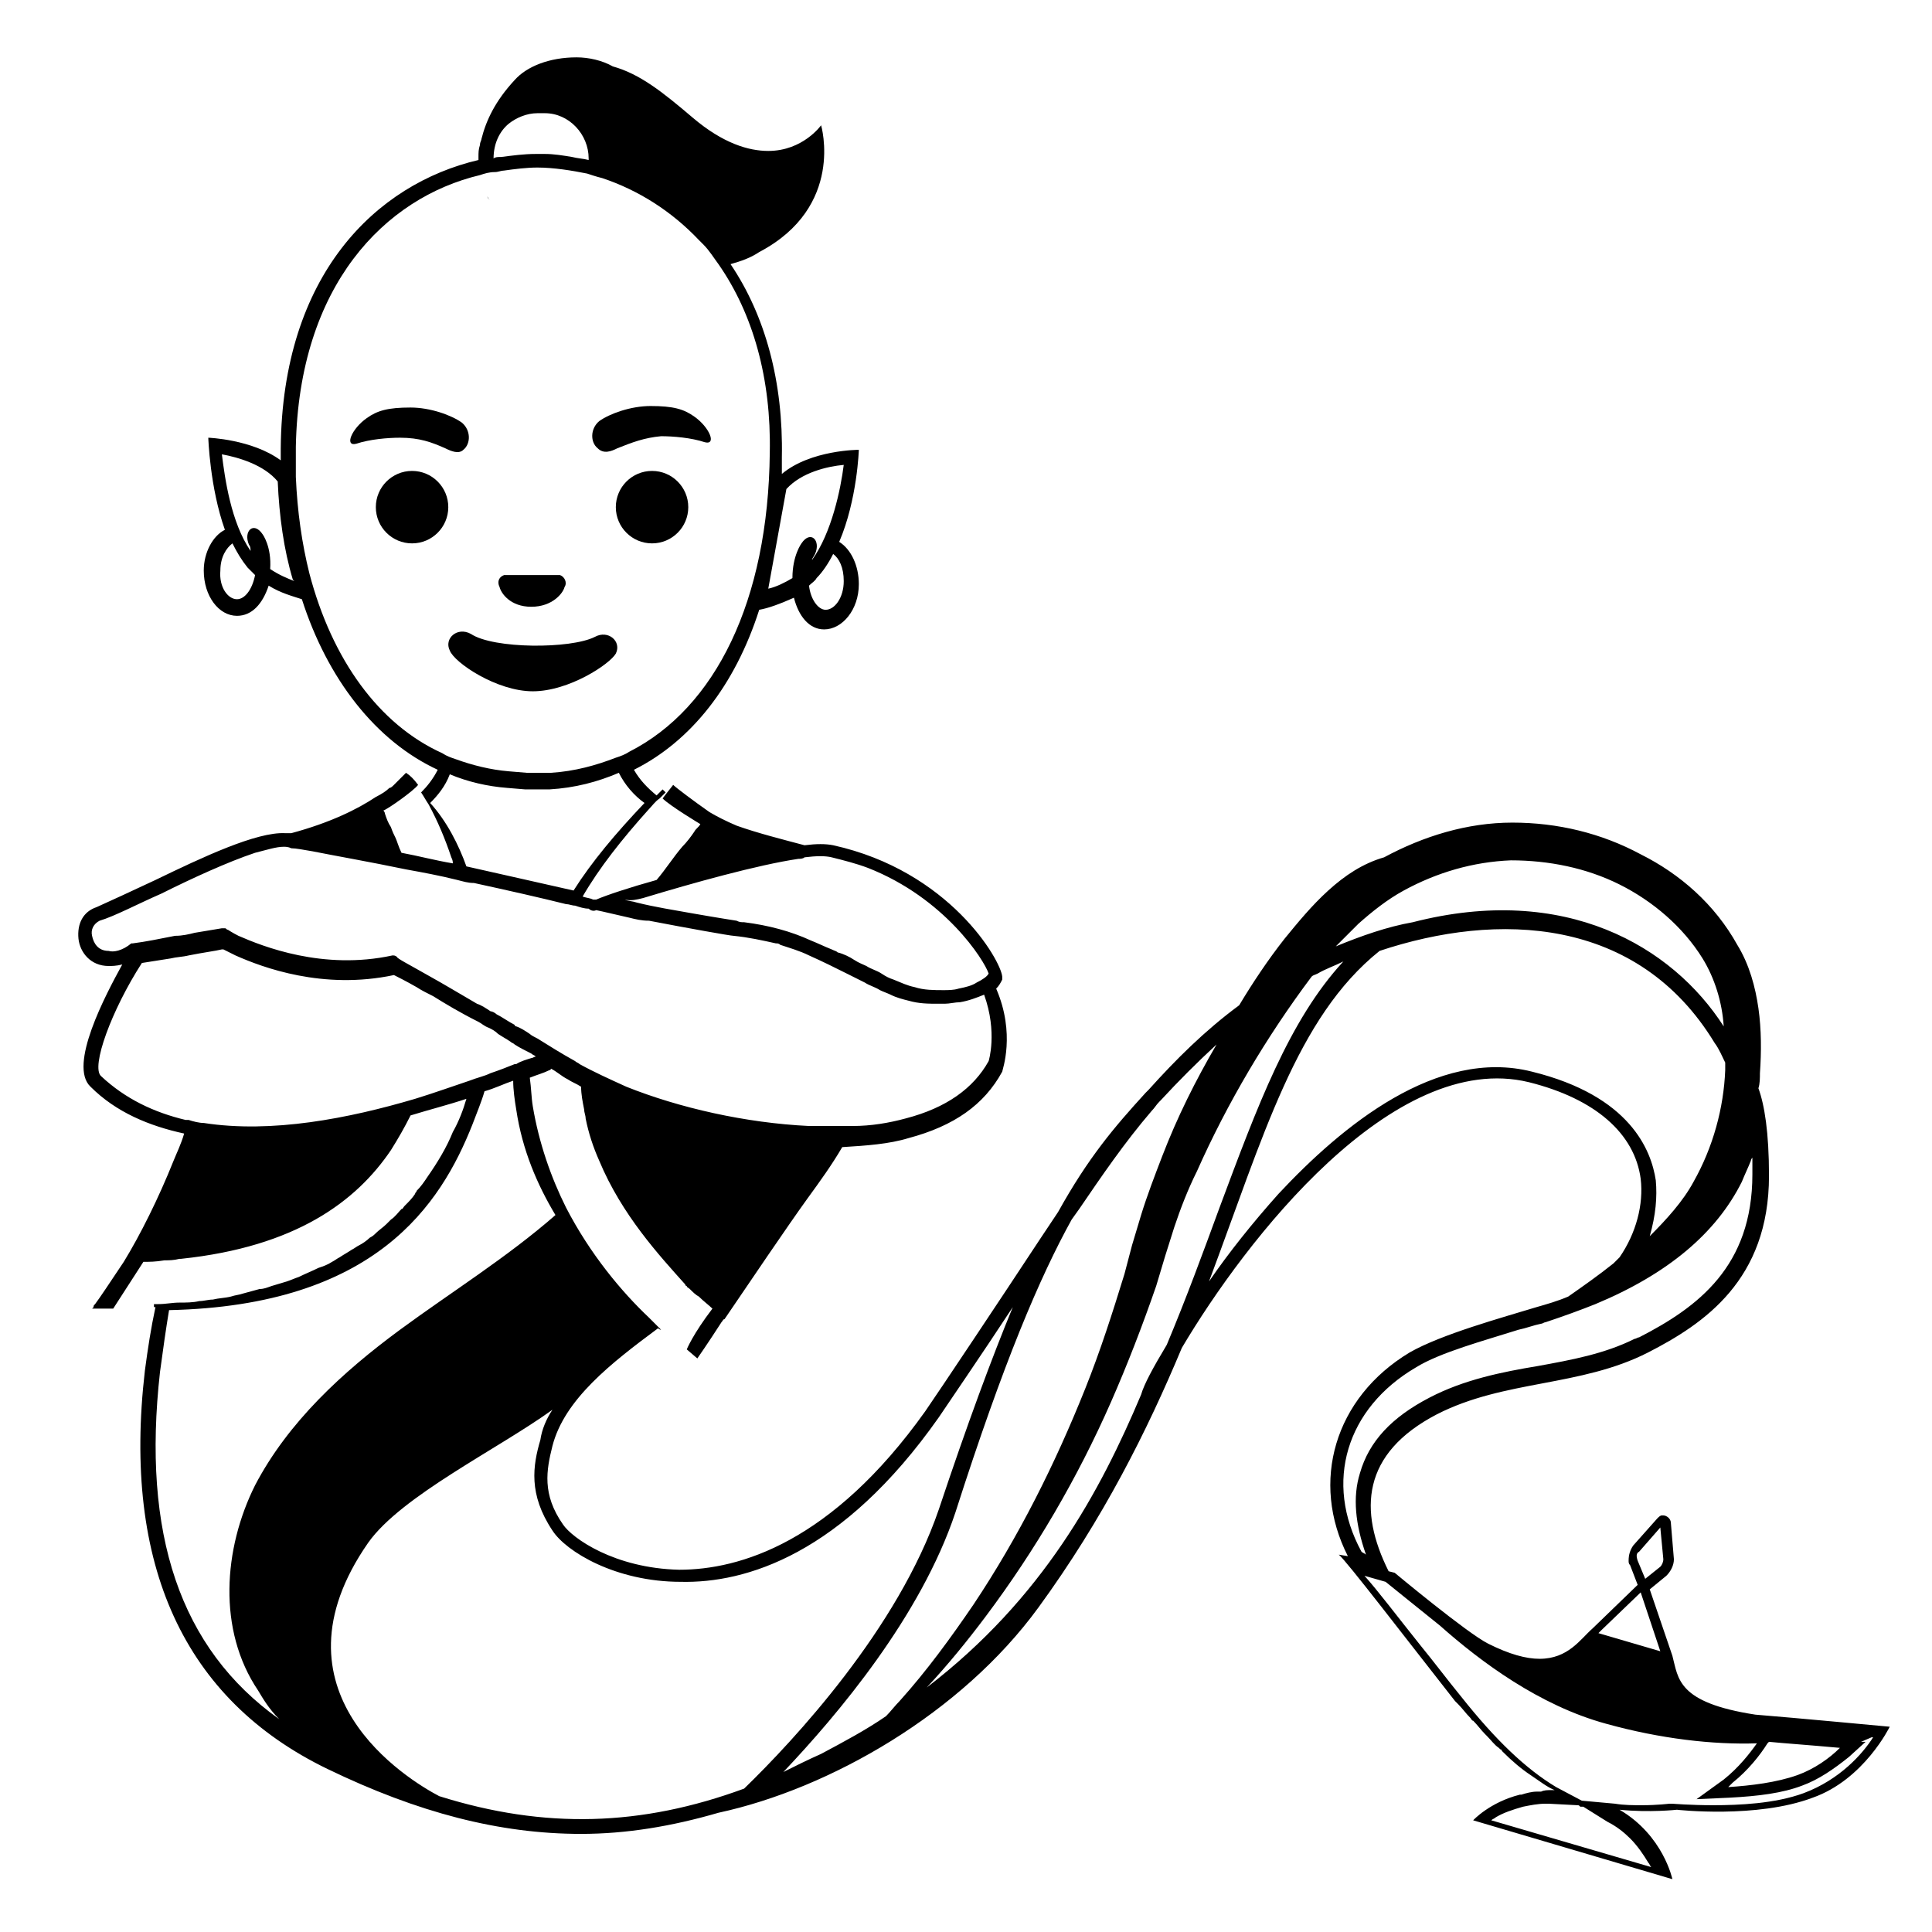 <svg viewBox="0 0 128 128" xmlns="http://www.w3.org/2000/svg">
  <g>
    <path d="M7.5,86.7c0.8,0,1.6,0,2.4-0.1C9.1,86.7,8.3,86.7,7.5,86.7C7.5,86.7,7.5,86.7,7.5,86.7z"/>
    <path d="M32.5,13.3c-0.1-0.1-0.2-0.2-0.2-0.3c0,0.1,0,0.1,0.1,0.2L32.5,13.3z"/>
    <path d="M29.5,29.7c0.4,0.2,0.9,0.4,1.2,0.1c0.5-0.4,0.5-1.3-0.1-1.8c-0.7-0.5-2.1-1-3.4-1c-1.5,0-2.2,0.2-2.9,0.7 c-1,0.7-1.5,1.9-0.7,1.7c0.9-0.3,2.1-0.4,2.9-0.4C27.8,29,28.6,29.3,29.5,29.7z"/>
    <path d="M40.9,29.7c1-0.4,1.8-0.7,2.9-0.8c0.8,0,2,0.1,2.9,0.4c0.8,0.2,0.3-1-0.7-1.7c-0.7-0.5-1.4-0.7-2.9-0.7 c-1.3,0-2.7,0.5-3.4,1c-0.6,0.5-0.6,1.4-0.1,1.8C40,30.1,40.5,29.9,40.9,29.7z"/>
    <path d="M35.2,40.2c1.4,0,2.1-0.9,2.2-1.3c0.2-0.3,0-0.7-0.3-0.8c0,0-0.1,0-0.1,0l-3.4,0c0,0-0.1,0-0.2,0c-0.3,0.1-0.5,0.4-0.3,0.8 C33.2,39.3,33.8,40.2,35.2,40.2z"/>
    <path d="M29.8,43.1c0.3,0.8,3.1,2.7,5.5,2.7c2.4,0,5.1-1.8,5.5-2.5c0.4-0.8-0.5-1.6-1.4-1.1C37.8,43,32.7,43,31.2,42 C30.3,41.5,29.4,42.3,29.8,43.1z"/>
    <circle cx="27.3" cy="33.6" r="2.4"/>
    <circle cx="43.2" cy="33.6" r="2.4"/>
    <path d="M125.2,114.4C125.2,114.4,125.2,114.3,125.2,114.4c0,0-6.4-0.6-8.9-0.8c-5.2-0.8-5.1-2.4-5.5-3.9h0l-1.5-4.4l1.1-0.9 c0.3-0.3,0.5-0.7,0.5-1.1l0,0c0,0,0,0,0,0l-0.2-2.4c0-0.3-0.3-0.5-0.5-0.5c0,0-0.1,0-0.1,0c0,0,0,0,0,0c-0.1,0-0.2,0.1-0.3,0.2 l-1.6,1.8c-0.2,0.3-0.3,0.6-0.3,1c0,0.1,0,0.2,0.1,0.3l0.5,1.3l-3,2.9l0,0c-0.8,0.7-1.6,2-3.5,2c-0.9,0-2-0.3-3.4-1 c-1.4-0.7-6.2-4.7-6.2-4.7l-0.4-0.1c-2-4-1.8-7.8,3.2-10.4c4.5-2.3,9.5-1.8,14-4.1c3.7-1.9,8-4.8,8-11.7c0-2.9-0.3-4.7-0.7-5.8 c0.1-0.3,0.1-0.7,0.1-1c0.1-1.4,0.1-2.9-0.1-4.3c-0.2-1.4-0.6-2.9-1.4-4.2c-1.5-2.7-3.8-4.7-6.4-6c-2.6-1.4-5.5-2.1-8.5-2.1 c-3,0-5.9,0.9-8.5,2.3C90.3,57.2,89.1,58,88,59c-1.1,1-2,2.1-2.9,3.2c-1.1,1.4-2.1,2.9-3,4.4c-2.3,1.7-4.2,3.6-6,5.6 c0,0,0,0-0.1,0.1c0,0-0.1,0.1-0.1,0.1c-2.1,2.3-3.8,4.3-5.8,7.9l-1.2,1.8c-2.5,3.8-6.7,10.1-7.6,11.4c-6.2,8.7-12.3,10.5-16.3,10.5 c-4.3-0.1-7.1-2.1-7.7-3c-1.4-2-1.1-3.6-0.7-5.2c0.8-3.1,3.9-5.5,7-7.8c0.1,0.1,0.2,0.1,0.2,0.1s0,0,0,0c0,0-0.1-0.1-0.1-0.1 c-0.2-0.2-0.3-0.3-0.5-0.5c-0.1-0.1-0.1-0.1-0.2-0.2c-1.8-1.7-3.9-4.2-5.5-7.3c-1-2-1.8-4.3-2.2-6.7c-0.1-0.6-0.1-1.2-0.2-1.9 c0.5-0.2,0.9-0.3,1.3-0.5c0,0,0.1,0,0.1-0.1c0.4,0.2,0.7,0.5,1.1,0.7c0.3,0.2,0.6,0.3,0.9,0.5c0,0.5,0.1,1,0.2,1.5 c0,0.2,0.1,0.4,0.1,0.6c0.2,1,0.5,1.9,0.9,2.8c1.5,3.6,4,6.3,5.7,8.2c0,0.1,0.1,0.1,0.1,0.1c0,0.1,0.1,0.1,0.2,0.2 c0.2,0.2,0.4,0.4,0.6,0.5c0.3,0.3,0.7,0.6,0.9,0.8c0,0,0,0,0,0c-1.3,1.7-1.7,2.7-1.7,2.7l0.7,0.6c0,0,0,0,0,0c0,0,0,0,0,0 s0.7-1,1.6-2.4c0.1-0.1,0.1-0.2,0.2-0.2l0,0c1.7-2.5,4.2-6.2,5.5-8c0.8-1.1,1.6-2.2,2.3-3.4c1.6-0.1,3.1-0.2,4.4-0.6 c3-0.8,5-2.2,6.2-4.4c0-0.1,0.9-2.5-0.4-5.5c0.2-0.2,0.3-0.4,0.4-0.6c0-0.1,0-0.1,0-0.2c-0.1-1.1-3.5-7-11.2-8.7 c-0.5-0.1-1.1-0.1-1.9,0c-1.5-0.4-3.1-0.8-4.5-1.3c-0.7-0.3-1.3-0.6-1.8-0.9c0,0,0,0,0,0c-1-0.7-2.2-1.6-2.4-1.8c0,0,0,0,0,0 c0,0,0,0,0,0c0,0,0,0,0,0c-0.4,0.5-0.7,0.9-0.7,0.9c0.5,0.5,2.5,1.7,2.5,1.7c-0.1,0.2-0.3,0.3-0.4,0.5c-0.2,0.3-0.5,0.7-0.8,1 c-0.6,0.7-1.1,1.5-1.7,2.2c-1.8,0.5-3.3,1-4,1.3c-0.1,0-0.1,0-0.2,0c-0.2-0.1-0.4-0.1-0.7-0.2c1.1-1.9,2.6-3.8,4.4-5.8 c0.2-0.2,0.4-0.5,0.7-0.7c0.1-0.1,0.2-0.2,0.4-0.4c-0.1-0.1-0.2-0.2-0.2-0.2c-0.1,0.1-0.2,0.2-0.4,0.4c-0.6-0.5-1.1-1-1.5-1.7 c3.8-1.9,6.7-5.6,8.3-10.6c0.6-0.1,1.4-0.4,2.3-0.8c0.3,1.2,1,2.1,2,2.1c1.2,0,2.3-1.3,2.3-3c0-1.2-0.5-2.3-1.3-2.8 c1.2-2.8,1.3-6.1,1.3-6.1s-3.2,0-5.1,1.6c0-0.4,0-0.7,0-1.1c0.1-5-1.1-9.4-3.4-12.8c0.7-0.2,1.3-0.4,1.9-0.8c5.7-3,4.1-8.4,4.1-8.4 s-1.2,1.7-3.5,1.7c-1.3,0-3-0.5-5-2.2c-2-1.7-3.5-2.9-5.3-3.4C39.9,4,39,3.8,38.2,3.8c-1.8,0-3.3,0.6-4.1,1.5 c-1.3,1.4-1.9,2.7-2.2,3.9c0,0.1-0.1,0.2-0.1,0.4c-0.1,0.3-0.1,0.5-0.1,0.8l0,0.2c-6.8,1.6-13,7.6-13.1,19.1c0,0.3,0,0.5,0,0.8 c-1.9-1.4-4.8-1.5-4.8-1.5s0.1,3.3,1.1,6.1c-0.8,0.4-1.4,1.5-1.4,2.7c0,1.7,1,3,2.2,3c1,0,1.7-0.8,2.1-2c0.8,0.5,1.6,0.7,2.2,0.9 c1.7,5.3,4.9,9.4,9,11.3c-0.3,0.6-0.7,1.1-1.1,1.5c0,0,0,0,0,0c0.2,0.3,0.3,0.5,0.5,0.8c0.6,1.1,1.1,2.3,1.5,3.5 c0.1,0.2,0.1,0.3,0.1,0.4c-1.2-0.2-2.3-0.5-3.4-0.7c-0.2-0.4-0.3-0.8-0.4-1c-0.1-0.2-0.2-0.4-0.3-0.7c-0.2-0.3-0.3-0.6-0.4-0.9 c0-0.1-0.1-0.2-0.1-0.2c0,0,0,0,0,0c0.3-0.1,2-1.3,2.3-1.7c0,0,0,0,0,0c-0.3-0.4-0.5-0.6-0.8-0.8c0,0-0.1,0.1-0.3,0.3 c0,0,0,0-0.1,0.1c0,0-0.1,0.1-0.2,0.2c0,0-0.1,0.1-0.1,0.1c0,0-0.1,0.1-0.1,0.1c-0.1,0.1-0.2,0.2-0.3,0.2c0,0,0,0,0,0 c-0.2,0.2-0.5,0.4-0.9,0.6l0,0c-1.2,0.8-3,1.7-5.6,2.4c-0.2,0-0.3,0-0.4,0c-1.9-0.1-5.5,1.6-8.6,3.1c-1.5,0.7-3,1.4-3.9,1.8 c-0.9,0.3-1.3,1.1-1.2,2.1C5.3,63.1,6,64,7.2,64c0,0,0,0,0,0c0.2,0,0.5,0,0.9-0.1C7,65.9,4.5,70.6,6,72c1.7,1.7,3.9,2.6,6.2,3.1 c-0.2,0.7-0.5,1.3-0.7,1.8c0,0,0,0,0,0c-1,2.5-2.2,4.9-3.3,6.7c0,0,0,0,0,0c-1,1.5-1.6,2.4-1.9,2.8c-0.1,0.1-0.1,0.1-0.1,0.2 c0,0,0,0,0,0c0,0-0.1,0.1-0.1,0.1c0,0,0,0,0,0c0.5,0,0.9,0,1.4,0l2-3.1c0.4,0,0.8,0,1.4-0.1c0.3,0,0.6,0,1-0.1c0,0,0,0,0.1,0 c7.6-0.8,11.6-3.8,13.9-7.2c0.5-0.8,0.9-1.5,1.3-2.3c1.3-0.4,2.5-0.7,3.7-1.1c-0.2,0.7-0.5,1.5-0.9,2.2c-0.4,1-1,2-1.7,3 c0,0,0,0,0,0c-0.2,0.3-0.4,0.6-0.7,0.9c0,0.1-0.1,0.1-0.1,0.2c-0.2,0.3-0.4,0.5-0.7,0.8c-0.1,0.1-0.1,0.2-0.2,0.2 c-0.2,0.2-0.4,0.5-0.7,0.7c-0.1,0.1-0.2,0.2-0.3,0.3c-0.2,0.2-0.5,0.4-0.7,0.6c-0.1,0.1-0.2,0.2-0.4,0.3c-0.2,0.2-0.5,0.4-0.7,0.5 c-0.2,0.1-0.3,0.2-0.5,0.3c-0.3,0.2-0.5,0.3-0.8,0.5c-0.2,0.1-0.3,0.2-0.5,0.3c-0.3,0.2-0.6,0.3-0.9,0.4c-0.4,0.2-0.9,0.4-1.3,0.6 c-0.3,0.1-0.5,0.2-0.8,0.3c-0.3,0.1-0.7,0.2-1,0.3c-0.3,0.1-0.5,0.2-0.8,0.2c-0.4,0.1-0.7,0.2-1.1,0.3c-0.3,0.1-0.5,0.1-0.8,0.2 c-0.4,0.1-0.8,0.1-1.2,0.2c-0.3,0-0.6,0.1-0.9,0.1c-0.4,0.1-0.9,0.1-1.3,0.1c-0.5,0-0.9,0.1-1.4,0.1c-0.1,0-0.1,0-0.2,0 c0,0,0,0-0.1,0c-0.1,0-0.2,0-0.3,0c0.1,0,0.2,0,0.3,0c0,0.1,0,0.2,0,0.2c0,0,0,0,0.1,0C10,88,9.8,89.3,9.6,90.8 c-1.5,12.9,2.6,21.8,12.1,26.4c6,2.9,11.4,4.3,16.8,4.3c3,0,6-0.5,9.1-1.4c0,0,0,0,0,0c7.4-1.6,16.1-6.6,21.2-13.6 c4.3-5.9,7.2-11.7,9.5-17.2c4.2-7.1,14-19.8,23-17.6c4.4,1.1,7,3.4,7.4,6.4c0.2,1.7-0.3,3.6-1.4,5.2c-0.1,0.1-0.3,0.3-0.4,0.4 c-1,0.8-2,1.5-3,2.2c-0.7,0.3-1.4,0.5-2.1,0.7c-2.3,0.7-6.3,1.8-8.4,3c-5,3-6.6,8.6-4.1,13.5l-0.6-0.1c0.5,0.4,4.4,5.5,7.7,9.7 c0.1,0.1,0.1,0.1,0.2,0.2c0.3,0.3,0.5,0.6,0.8,0.9c0.1,0.1,0.1,0.2,0.2,0.2c0.3,0.3,0.5,0.6,0.8,0.9c0,0,0,0,0.1,0.1 c0.3,0.3,0.5,0.6,0.8,0.8c0,0,0,0,0.1,0.1c0,0,0.1,0,0.1,0.1c0.7,0.7,1.3,1.2,1.9,1.6c0,0,0,0,0,0c0.6,0.4,1.1,0.8,1.6,1 c-0.1,0-0.2,0-0.2,0c-0.3,0-0.5,0-0.7,0.1c-0.1,0-0.2,0-0.3,0c-0.3,0-0.7,0.1-1,0.2c0,0-0.1,0-0.1,0c-2,0.5-3.1,1.7-3.1,1.7l0,0 l13.2,3.9l0,0c0,0-0.6-2.9-3.5-4.6c2,0.2,3.8,0,3.8,0s5.3,0.6,9-0.8C123.5,117.9,125.2,114.4,125.2,114.4L125.2,114.4 C125.2,114.4,125.2,114.4,125.2,114.4C125.2,114.4,125.2,114.4,125.2,114.4z M90,61.2c0.9-0.8,1.9-1.6,3-2.2c2.2-1.2,4.6-1.9,7.1-2 c2.5,0,5,0.5,7.2,1.6c2.2,1.1,4.2,2.8,5.5,4.9c0.8,1.3,1.3,2.9,1.4,4.5c-3.4-5.3-10.5-9.5-20.6-6.9c-1.7,0.3-3.4,0.9-5.1,1.6 C89,62.2,89.5,61.7,90,61.2z M71,80.8l0.5-0.7c1.5-2.2,3-4.4,4.8-6.5c0.2-0.2,0.3-0.4,0.5-0.6l0.1-0.1c1.2-1.3,2.4-2.5,3.7-3.7 c-1.4,2.4-2.6,4.8-3.6,7.4c-0.5,1.3-1,2.6-1.4,3.9c-0.2,0.7-0.4,1.3-0.6,2l-0.5,1.9c-0.8,2.6-1.6,5.1-2.6,7.6 c-2,5-4.4,9.8-7.4,14.3c-1.5,2.2-3.1,4.4-4.9,6.4c-0.3,0.3-0.6,0.7-0.9,1c-1.3,0.9-2.8,1.7-4.3,2.5c-0.9,0.4-1.7,0.8-2.5,1.2 c3.6-3.8,9.1-10.3,11.4-17.2C66.5,90.2,68.9,84.6,71,80.8z M42.6,59.5c3.3-1,7.6-2.2,10.3-2.6c0.1,0,0.3,0,0.4-0.1 c0.8-0.1,1.4-0.1,1.8,0c0.8,0.2,1.6,0.4,2.4,0.7c5.1,2,7.7,6.1,8,7c-0.1,0.2-0.4,0.4-0.8,0.6c-0.3,0.2-0.7,0.3-1.2,0.4 c-0.3,0.1-0.7,0.1-1,0.1c-0.6,0-1.3,0-1.9-0.2c-0.5-0.1-0.9-0.3-1.4-0.5c-0.3-0.1-0.5-0.2-0.8-0.4c-0.3-0.2-0.7-0.3-1-0.5 c-0.2-0.1-0.5-0.2-0.8-0.4c-0.3-0.2-0.7-0.4-1.1-0.5c-0.1-0.1-0.2-0.1-0.4-0.2c-0.5-0.2-0.9-0.4-1.4-0.6c-1.3-0.6-2.8-1-4.4-1.2 c-0.2,0-0.3,0-0.5-0.1c0,0,0,0,0,0c0,0-1.3-0.2-3-0.5c-1.1-0.2-2.4-0.4-3.6-0.7c-0.3-0.1-0.6-0.1-0.8-0.2 C41.8,59.7,42.2,59.6,42.6,59.5z M55.9,38.5c0,1.1-0.6,1.9-1.2,1.9c-0.5,0-1-0.7-1.1-1.6c0.2-0.2,0.4-0.3,0.5-0.5 c0.4-0.4,0.8-1,1.1-1.6C55.6,37,55.9,37.6,55.9,38.5z M52.1,32.4c1-1.1,2.7-1.5,3.8-1.6c-0.2,1.6-0.8,4.5-2.1,6.3 c0-0.1,0.1-0.2,0.2-0.4c0.4-0.9-0.3-1.6-0.9-0.7c0,0-0.6,0.8-0.6,2.3c-0.5,0.3-1.1,0.6-1.6,0.7L52.1,32.4z M33.7,8.2 c0.5-0.4,1.2-0.7,1.9-0.7h0.1l0.4,0c1.6,0,2.9,1.4,2.9,3l0,0.1c-0.4-0.1-0.7-0.1-1.1-0.2c-0.6-0.1-1.2-0.2-1.8-0.2 c-0.2,0-0.4,0-0.6,0c-0.8,0-1.5,0.1-2.3,0.2c-0.2,0-0.4,0-0.5,0.1C32.7,9.5,33.1,8.7,33.7,8.2z M15.7,39.7c-0.6,0-1.2-0.8-1.1-1.9 c0-0.9,0.4-1.5,0.8-1.8c0.3,0.6,0.6,1.1,1,1.6c0.2,0.2,0.3,0.3,0.5,0.5C16.7,39.1,16.2,39.7,15.7,39.7z M19.5,38.5 c-0.5-0.2-1-0.4-1.6-0.8c0.1-1.5-0.5-2.3-0.5-2.3c-0.6-0.9-1.3-0.2-0.9,0.7c0.1,0.1,0.1,0.3,0.1,0.4c-1.3-1.9-1.7-4.8-1.9-6.4 c1.1,0.2,2.8,0.7,3.7,1.8c0.1,2.3,0.4,4.5,1,6.5L19.5,38.5z M20.5,38c-0.5-2-0.8-4.1-0.9-6.4c0-0.7,0-1.3,0-2 c0.2-10.7,5.9-16.5,12.2-18c0.3-0.1,0.6-0.2,1-0.2c0.2,0,0.4-0.1,0.6-0.1c0.7-0.1,1.5-0.2,2.2-0.2c1.1,0,2.3,0.2,3.3,0.4 c0.3,0.1,0.6,0.2,1,0.3c0,0,0,0,0,0c2.4,0.8,4.6,2.2,6.4,4.1c0.1,0.1,0.2,0.2,0.3,0.3c0.4,0.4,0.7,0.9,1,1.3 c2.3,3.3,3.5,7.6,3.4,12.5c-0.1,9.8-3.6,16.9-9.3,19.8c-0.3,0.2-0.6,0.3-0.9,0.4c-1.3,0.5-2.7,0.9-4.3,1l-1.6,0l-1.2-0.1 c-1.2-0.1-2.4-0.4-3.5-0.8c-0.3-0.1-0.6-0.2-0.9-0.4C25.1,48,22,43.7,20.5,38z M28.5,53.2c0.5-0.5,1-1.1,1.3-1.9 c1.2,0.5,2.5,0.8,3.8,0.9c0,0,0,0,0,0l1.2,0.1l1.6,0c1.7-0.1,3.2-0.5,4.6-1.1c0.4,0.8,1,1.5,1.7,2c-1.9,2-3.5,3.9-4.7,5.8 c-1.8-0.4-4.4-1-7.1-1.6C30.4,56,29.6,54.4,28.5,53.2z M7.2,63c-0.7,0-1-0.5-1.1-1c-0.1-0.4,0.1-0.8,0.5-1c1-0.3,2.5-1.1,4.1-1.8 c2-1,4.4-2.1,6.2-2.7c0.8-0.2,1.4-0.4,1.9-0.4c0.1,0,0.3,0,0.5,0.1c0.3,0,0.8,0.1,1.4,0.2c1.5,0.3,3.8,0.7,6.2,1.2 c1.1,0.2,2.2,0.4,3.4,0.7c0,0,0,0,0,0c0.4,0.1,0.7,0.2,1.1,0.2c2.3,0.5,4.5,1,6.1,1.4c0.2,0,0.4,0.1,0.6,0.1 c0.3,0.1,0.6,0.2,0.9,0.2c0.1,0.1,0.3,0.2,0.5,0.1c0,0,0,0,0,0c0.5,0.1,1.3,0.3,2.2,0.5c0.4,0.1,0.8,0.2,1.3,0.2 c2.6,0.5,5.4,1,5.6,1c0,0,0,0,0,0c0,0,0,0,0,0c1,0.1,1.9,0.3,2.8,0.5c0.1,0,0.2,0,0.3,0.1c0.6,0.2,1.3,0.4,1.9,0.7 c0.9,0.4,1.7,0.8,2.5,1.2c0.4,0.2,0.8,0.4,1.2,0.6c0.3,0.2,0.7,0.3,1,0.5c0.2,0.1,0.5,0.2,0.7,0.3c0.4,0.2,0.8,0.3,1.2,0.4 c0.7,0.2,1.3,0.2,2,0.2c0.2,0,0.3,0,0.4,0c0.3,0,0.7-0.1,1-0.1c0.6-0.1,1.1-0.3,1.6-0.5c0.9,2.5,0.3,4.4,0.3,4.4 c-1,1.8-2.8,3.1-5.5,3.8c-1.1,0.3-2.3,0.5-3.5,0.5c0,0,0,0-0.1,0c-0.4,0-0.8,0-1.2,0c-0.1,0-0.2,0-0.3,0c-0.4,0-0.9,0-1.3,0 c-4.2-0.2-8.6-1.2-12.1-2.6c-1.1-0.5-2.2-1-3.1-1.5c-0.1-0.1-0.2-0.1-0.3-0.2c-0.9-0.5-1.7-1-2.5-1.5c-0.2-0.1-0.4-0.2-0.5-0.3 c-0.3-0.2-0.6-0.4-0.9-0.5c0,0-0.1,0-0.1-0.1c-0.4-0.2-0.8-0.5-1.2-0.7c-0.1-0.1-0.3-0.2-0.4-0.2c-0.3-0.2-0.6-0.4-0.9-0.5 c0,0,0,0,0,0c-1.2-0.7-2.2-1.3-3.1-1.8c-1.4-0.8-2.2-1.2-2.2-1.3c-0.1-0.1-0.2-0.1-0.3-0.1c-4.6,1-8.6-0.6-10.2-1.3 c-0.4-0.2-0.7-0.4-0.7-0.4c-0.1,0-0.1-0.1-0.2-0.1c-0.1,0-0.1,0-0.2,0c-0.6,0.1-1.2,0.2-1.8,0.3c-0.4,0.1-0.8,0.2-1.3,0.2 c-1,0.2-2,0.4-2.8,0.5c0,0,0,0-0.1,0C8.1,63,7.5,63.1,7.2,63z M27.5,72.8c-4.4,1.3-9.5,2.3-14,1.6c-0.3,0-0.7-0.1-1-0.2 c0,0,0-0.1,0-0.1c0,0,0,0.1,0,0.1c-0.1,0-0.1,0-0.2,0c-2.1-0.5-4-1.4-5.6-2.9c-0.7-0.6,0.7-4.4,2.7-7.5c0.6-0.1,1.3-0.2,1.9-0.3 c0.4-0.1,0.8-0.1,1.2-0.2c1-0.2,1.8-0.3,2.2-0.4c0,0,0.1,0,0.1,0c0.2,0.1,0.4,0.2,0.8,0.4c1.8,0.8,5.8,2.3,10.5,1.3 c0.2,0.1,0.8,0.4,1.5,0.8c0.3,0.2,0.7,0.4,1.1,0.6c0.8,0.5,1.8,1.1,3,1.7c0,0,0,0,0,0c0.2,0.1,0.4,0.3,0.7,0.4 c0.2,0.1,0.4,0.2,0.6,0.4c0.3,0.2,0.5,0.3,0.8,0.5c0.1,0.1,0.2,0.1,0.3,0.2c0.3,0.2,0.7,0.4,1.1,0.6c0.1,0.1,0.2,0.1,0.3,0.2 c-0.1,0-0.2,0.1-0.3,0.1c-0.3,0.1-0.7,0.2-1,0.4c0,0-0.1,0-0.1,0c-0.5,0.2-1,0.4-1.6,0.6c-0.4,0.2-0.9,0.3-1.4,0.5c0,0,0,0,0,0 C29.9,72,28.8,72.4,27.5,72.8z M10.6,90.9c0.2-1.5,0.4-2.9,0.6-4.1c13.7-0.3,18-7,20.1-12.3c0.3-0.8,0.6-1.5,0.8-2.2 c0.7-0.2,1.3-0.5,1.9-0.7c0,0.6,0.1,1.3,0.2,1.9c0.4,2.7,1.4,5,2.6,7c-3.2,2.8-6.9,5.1-10.3,7.6c-3.8,2.8-7.4,6.1-9.6,10.3 c-2.1,4.2-2.5,9.6,0.2,13.6c0.3,0.5,0.7,1.2,1.4,1.9C11.9,109.2,9.4,101.6,10.6,90.9z M49.3,118.5c-6.8,2.5-13.2,2.7-20.2,0.5 c-2.1-1.1-11.6-6.9-4.7-16.8c2.2-3.1,8.6-6.2,12.2-8.8c-0.4,0.6-0.7,1.3-0.8,2c-0.5,1.7-0.8,3.6,0.8,6c0.9,1.4,4.2,3.4,8.5,3.4 c4.3,0.1,10.7-1.8,17.1-10.9c0.6-0.9,2.8-4.1,4.9-7.3c-1.4,3.4-3,7.7-4.9,13.4C59.5,107.9,52.6,115.3,49.3,118.5z M77.3,89.1 c-0.9,1.5-1.5,2.6-1.7,3.3c-2.7,6.4-6.5,13.5-14.2,19.4c1.4-1.5,2.7-3.1,3.9-4.7c3.3-4.4,6.1-9.2,8.3-14.2c1.1-2.5,2.1-5.1,3-7.7 l0.6-2l0.6-1.9c0.4-1.2,0.9-2.5,1.5-3.7c2-4.5,4.6-8.9,7.6-12.9c0.1-0.1,0.2-0.1,0.4-0.2c0.5-0.3,1.1-0.5,1.7-0.8 c-3.6,3.9-5.7,9.6-8.2,16.3C79.7,83,78.6,86,77.3,89.1z M109.7,78.2c-0.3-2-1.7-5.6-8.2-7.2c-6.3-1.6-12.6,3.6-16.8,8.1 c-1.7,1.9-3.3,3.9-4.6,5.8c3.6-9.6,5.8-17.5,11.3-21.9c7.8-2.6,17.1-2.3,22.2,6.1c0.3,0.4,0.5,0.9,0.7,1.3c0,0.2,0,0.3,0,0.5 c-0.1,2.5-0.8,5.1-2.1,7.4c-0.7,1.3-1.8,2.5-2.9,3.6C109.7,80.5,109.8,79.3,109.7,78.2z M93.8,90.6c1.6-1,4.6-1.8,6.8-2.5 c0.5-0.1,1-0.3,1.5-0.4c0.1,0,0.2-0.1,0.3-0.1c1.2-0.4,2.3-0.8,3.3-1.2c4.8-2,8-4.7,9.7-8.1c0.2-0.5,0.4-0.9,0.6-1.4 c0-0.1,0.1-0.2,0.1-0.2c0,0.3,0,0.7,0,1.1c0,6.1-3.6,8.8-7.5,10.8c-0.1,0-0.2,0.1-0.3,0.1c-2,1-4.2,1.4-6.4,1.8 c-2.4,0.4-4.9,0.9-7.2,2.1c-2.5,1.3-4,2.9-4.6,5c-0.5,1.6-0.3,3.4,0.4,5.4c-0.1-0.1-0.2-0.1-0.3-0.2C87.7,98.2,89.2,93.3,93.8,90.6 z M114.5,118.4c0.1-0.1,0.2-0.2,0.3-0.3c1-0.8,1.8-1.8,2.3-2.6c0,0,0.1-0.1,0.1-0.1c0,0,0,0,0,0c0,0,0,0,0,0c1,0.1,2.5,0.2,4.7,0.4 c-0.7,0.7-1.7,1.4-2.8,1.8C117.7,118.1,116,118.3,114.5,118.4z M108.6,102.8l1.4-1.6l0.2,2.1c0,0.2-0.1,0.4-0.2,0.5l-1,0.8 l-0.5-1.2C108.4,103.1,108.4,102.9,108.6,102.8z M106.1,108l2.6-2.5l1.2,3.6l0.1,0.3l-4.1-1.2L106.1,108z M96.8,112.4 c-0.9-1.1-1.8-2.3-2.7-3.4c-1.6-2-2.8-3.6-3.7-4.6l1.4,0.4c0.5,0.4,2.1,1.7,3.6,2.9c2.7,2.4,6.6,5.3,11,6.5c3.6,1,7.1,1.4,10,1.3 c-0.5,0.7-1.2,1.6-2.2,2.4l-1.8,1.3l2.2-0.1c1.9-0.1,3.5-0.3,4.8-0.8c1.1-0.4,2.1-1.1,3.1-1.9l1.1-1l-0.3,0l0.7-0.3 c0,0,0.1,0,0.1,0c-0.7,1.1-2.2,2.8-4.6,3.7c-1.9,0.7-4.3,0.8-6,0.8c-1.5,0-2.7-0.1-2.7-0.1l-0.1,0l-0.1,0c0,0-0.8,0.1-1.8,0.1 c-0.6,0-1.2,0-1.8-0.1l-2.2-0.2l-1.7-0.9C101.1,117.2,99.1,115.3,96.8,112.4z M108,121.8c0.5,0.5,0.9,1.1,1.2,1.6 c0.1,0.1,0.1,0.2,0.2,0.3l-10.6-3.1c0.1-0.1,0.2-0.1,0.3-0.2c0.5-0.3,1.1-0.5,1.8-0.7c0.5-0.1,1-0.2,1.5-0.2c0.1,0,0.2,0,0.2,0 l1.9,0.1c0.1,0,0.1,0,0.2,0.1c0.1,0,0.1,0,0.2,0l1.6,1C107.1,121,107.6,121.4,108,121.8z"/>
  </g>
</svg>